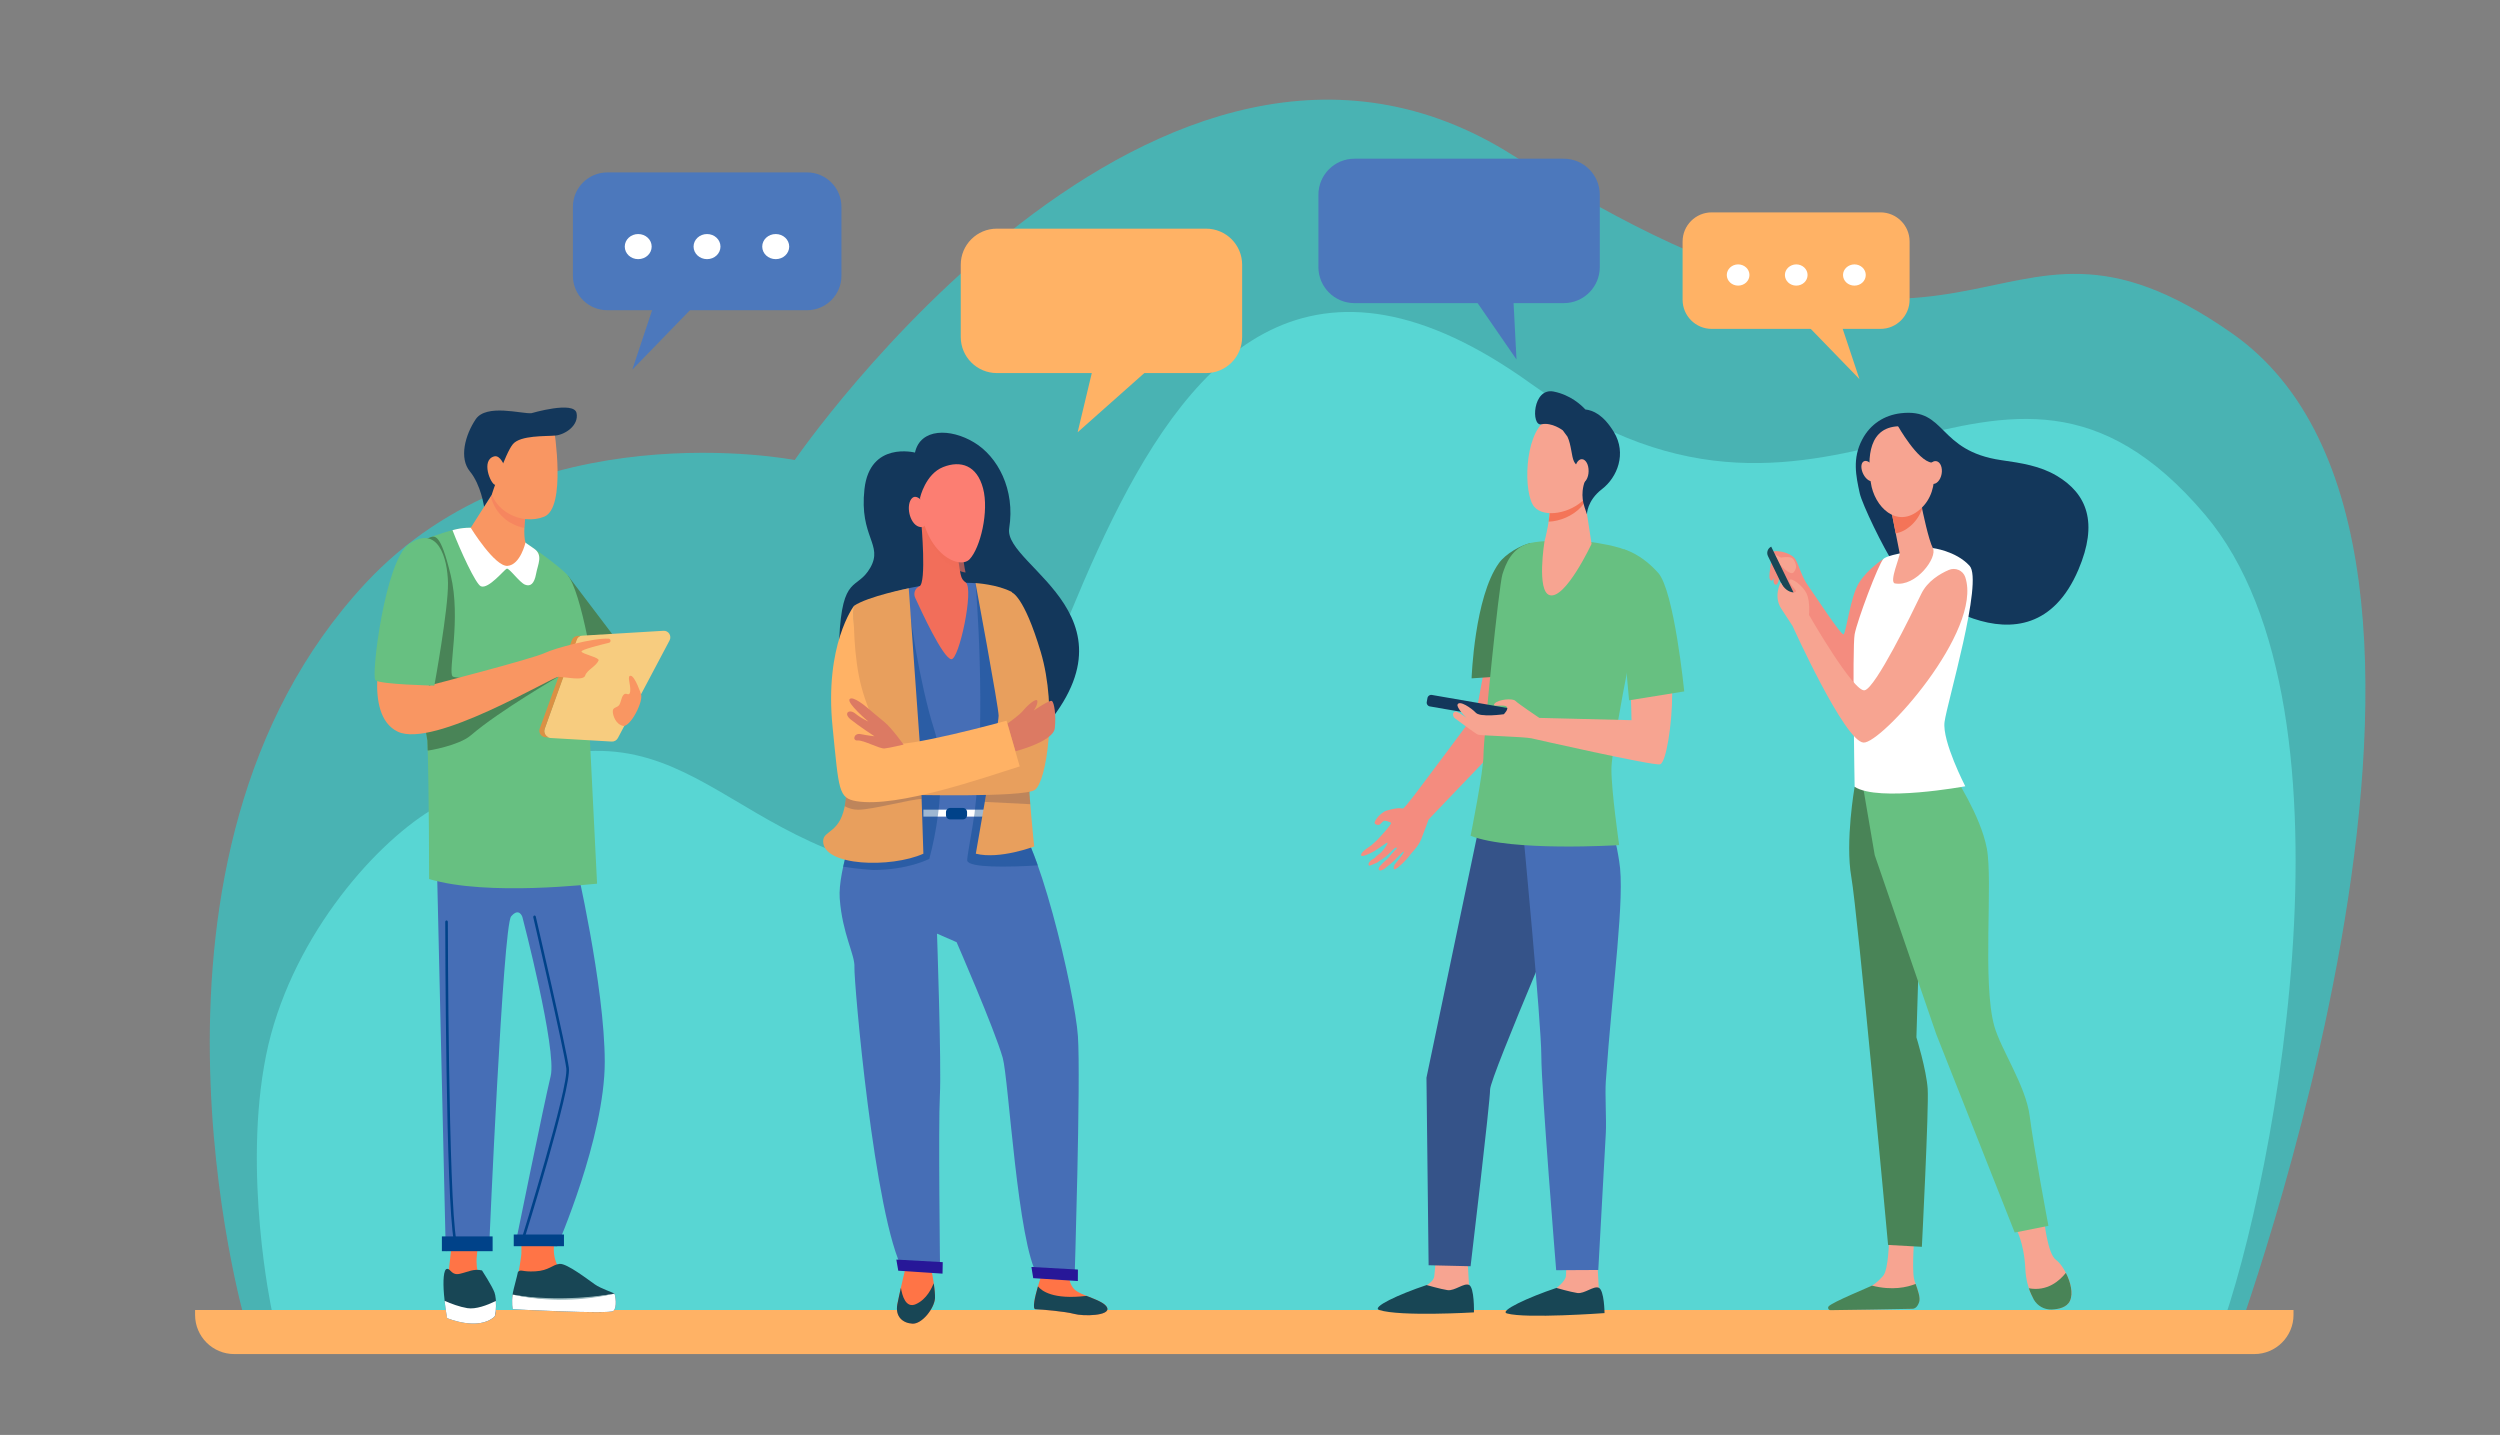 <svg enable-background="new 0 0 3484.5 2000" viewBox="0 0 3484.5 2000" xmlns="http://www.w3.org/2000/svg"><rect x="0" y="0" width="3484.5" height="2000" fill="#808080" stroke="none"/><path d="m341.8 1842s-187.4-647.3 167.6-1029c227.4-244.4 598.3-171.8 598.3-171.8s506.5-739.1 1001.8-424.2c665.8 423.3 650.9 2.1 1001.5 247.6 418.4 292.9 0 1417.6 0 1417.6z" fill="#49b3b3"/><path d="m3073.5 717.5c-292.3-345.4-512 125.1-939.2-182.4-611.8-440.4-656.6 714.4-863 681.3-294.3-47.1-329.1-296.4-669.8-87.7-85.1 52.1-199 185.7-230.6 342-33.1 164 7.8 355.2 7.8 355.2l2707.6 51.3c74.1-180 219.3-885.3-12.8-1159.7z" fill="#58d6d3"/><g fill="#ffb265"><path d="m3142.1 1887.3h-2815.6c-30.2 0-54.6-24.5-54.6-54.6v-6.8h2924.8v6.8c0 30.1-24.5 54.6-54.6 54.6z"/><path d="m1389.5 520h291.5c27.8 0 50.3-22.5 50.3-50.3v-100.7c0-27.8-22.5-50.3-50.3-50.3h-291.6c-27.8 0-50.3 22.5-50.3 50.3v100.7c0 27.8 22.6 50.3 50.4 50.3z"/><path d="m1621.3 496.6-119.3 105.9 26.1-109.2z"/></g><path d="m2631.4 808.6-6.5-29.4s-21.2 13.4-33.5 32.6c-12.4 19.2-18.2 70.4-21.8 72.3-3.5 1.9-42.6-58.3-49.5-67.8-8.5-11.7-11.6-25.2-16.9-35.5-5.3-10.2-23.9-13.7-31-12.4s9.7 31.2 9.7 31.2 42.4 73.6 56.5 113.9 58.2 59.5 65.3 53.8c7.1-5.8 27.7-158.7 27.7-158.7z" fill="#f48c7f"/><path d="m2502.8 786.5s-1.8-7.7-6.5-9.3c-4.8-1.6-13-.2-13.6 0-.5.2-9.7-4.8-9.7-4.8l7.6 14.1s14.8 17.4 19.7 10.9c5-6.5 2.5-10.9 2.5-10.9z" fill="#f7a491"/><path d="m2470.4 773s-5.3 27.2-4 32.9c1.4 5.7 4.8 2.6 5.4 1.4 2.6-5.1 4.5-22.5 4.5-22.5z" fill="#f48c7f"/><path d="m2481.9 795.6s-2.5 16.9-5.2 18.8c-1.7 1.3-3.9.5-4.6-2.9s3.4-24.2 3.4-24.2z" fill="#f48c7f"/><path d="m2497.5 843.5 8.9-4.3-37.7-77.3c-4.9 2.4-6.9 8.3-4.5 13.2z" fill="#184655"/><path d="m2592.1 687.5c-5.3-24.2-10.5-48.5 3.5-75 11.3-21.5 30.9-33.8 53.6-36.5 64.3-7.6 50.5 52.4 140.4 65.4 27.9 4 53.8 7.9 77.2 21.8 42.1 25.1 58 65.3 30.1 130.8-68.3 160.4-236.1 24.2-256.8-7.4-15.5-23.5-44.5-83.5-48-99.1z" fill="#13375b"/><path d="m2849.2 1700.9s4.6 46.5 16.3 55c11.8 8.5 27.5 40.1 19.6 57.2-2.5 5.3-7.4 8.4-12.9 10.1-16.5 5.1-34.1-3.5-41.2-19.3-3.9-8.8-7.4-20.6-8.1-35.4-1.8-37.8-13.5-57-13.5-57z" fill="#f7a491"/><path d="m2668.4 1719.9s-3.7 46.9-.7 62.1c1.6 8.2 10.6 25 6.5 32.6-4.1 7.7-8.8 9.6-8.8 9.6l-106.7 1.7c-5.8.1-2-3.6 2.7-7.1 7.7-5.6 13.9-9.4 38.4-21.2 1.6-.8 7.4-4.5 9.5-5.7 5.3-3.2 10.7-8.3 15.3-13.5 7.7-8.5 8.3-49.8 8.3-49.8z" fill="#f7a491"/><path d="m2585 1096.6s-13.4 76.1-4.6 126 51.2 512.6 51.2 512.6l47.1 2.6s9.9-193.3 8.1-220.1c-1.8-26.9-15.7-71.9-15.7-71.9l4.7-156-59.4-205z" fill="#498457"/><path d="m2723.3 1080.6s37.1 55.7 45.9 101.7c8.8 46.1-6.5 187.7 10.5 248 9.2 32.7 44 83.2 49.3 125.4s26.1 152.9 26.1 152.9l-47 9.3-109.3-276.3-85.8-249.7-22-128.6z" fill="#67c081"/><path d="m2693.3 763.8s32.5 3.7 51.9 24.8-31.4 190.9-34.9 217.7c-3.5 26.9 28.9 89.6 28.9 89.6s-121.3 22.4-154.2.7c0 0-3.5-193.3 0-212.5s32.9-97.3 40-105c7-7.6 68.3-15.3 68.3-15.3z" fill="#fff"/><path d="m2739.2 804.5c-3.1-9.5-13.9-14-23-10.1-12.5 5.4-29.8 15.7-38.3 33.3-14.1 29.4-63.5 130.5-78.8 134.4-15.3 3.8-77.7-105-77.7-105s1.8-19.2-3.5-30.1-21.2-22.4-23.5-18.6c-2.4 3.8 8.8 13.4 8.8 15.4 0 1.9-4.7 3.2-11.2-.6s-10-11.6-10-11.6-10.6 19.3.6 36.6 15.9 24.3 15.9 24.3 72.4 160.6 98.8 162.5c24.7 1.9 166.7-155.6 141.9-230.5z" fill="#f7a491"/><path d="m2677 698.4s.3 1.4.7 3.9c2.2 11.8 10.6 50.8 16.3 61.6 6.9 13-23.5 54.4-52.8 49.3-8.7-1.5 7.4-38 6.6-41.9-1.5-7.4-3.5-17.5-5.5-27.9-1.2-5.8-2.3-11.8-3.4-17.3-3.1-15.8-5.7-28.8-5.7-28.8z" fill="#f7a491"/><path d="m2677.7 702.3c-.5-2.5-.7-3.9-.7-3.9l-43.9-1.1s2.6 12.9 5.7 28.8c1.1 5.5 2.3 11.4 3.4 17.2 6.8-1 13.9-4.3 21-10.5 7.7-6.8 12.8-14.9 15.9-23.6-.6-2.7-1.1-5.1-1.4-6.9z" fill="#f47458"/><path d="m2650.6 594.1s17.9 2.5 30.9 19.2 26.9 68.5-5.3 96.6-64-3.7-68.7-37.5c-4.8-33.8-3.9-79.6 43.1-78.3z" fill="#f7a491"/><path d="m2597.1 660.9c3.8 7.5 10.3 11.6 14.4 9.2s4.3-10.3.5-17.8-10.3-11.6-14.4-9.2-4.3 10.3-.5 17.8z" fill="#f7a491"/><path d="m2645.1 593.3s27.6 49.2 47.4 51.5 22.4 28.4 22.4 28.4-7.1-60.3-26.6-71.9c-19.6-11.6-43.2-8-43.2-8z" fill="#13375b"/><path d="m2686 656.5c-1.6 8.7 1.6 16.8 7.2 17.9s11.4-5 13-13.7-1.6-16.8-7.2-17.9c-5.5-1.2-11.3 4.9-13 13.7z" fill="#f7a491"/><path d="m2827.8 1795.6c25.6 4.7 42.7-10.3 51.6-21.5 6.5 12.7 10.5 28.5 5.7 39-4.2 9.2-15.7 11.7-25.4 12.1-10.3.4-19.9-5-25-13.9-2.3-4.3-4.8-9.5-6.9-15.7z" fill="#498457"/><path d="m2609.2 1791.9c28.2 7.2 49.1 2.3 60.8-2.4 3 8.5 7 19.2 4.9 25.4-2.6 7.5-6.3 9.2-9.5 9.3-25.8.7-94.4 1.6-114.1 1.9-2.7 0-4.3-3.2-2.5-5.3 4.8-5.8 58.3-27.6 60.4-28.9z" fill="#498457"/><path d="m2385.8 458.4h235.2c22.4 0 40.6-18.2 40.6-40.6v-81.2c0-22.4-18.2-40.6-40.6-40.6h-235.2c-22.4 0-40.6 18.2-40.6 40.6v81.2c0 22.4 18.2 40.6 40.6 40.6z" fill="#ffb265"/><path d="m2560.9 436 30.8 92.4-89.6-92.4z" fill="#ffb265"/><path d="m2568.8 383.3c0 8.2 7.1 14.8 15.9 14.8s15.8-6.6 15.8-14.8-7.1-14.8-15.8-14.8c-8.8.1-15.9 6.7-15.9 14.8z" fill="#fff"/><path d="m2487.8 383.3c0 8.2 7.1 14.8 15.8 14.8 8.8 0 15.8-6.6 15.8-14.8s-7.1-14.8-15.8-14.8c-8.7.1-15.8 6.7-15.8 14.8z" fill="#fff"/><path d="m2406.8 383.3c0 8.2 7.1 14.8 15.8 14.8s15.8-6.6 15.8-14.8-7.1-14.8-15.8-14.8-15.8 6.7-15.8 14.8z" fill="#fff"/><path d="m1124.8 432.4h-278.3c-26.5 0-48-21.5-48-48v-96.1c0-26.5 21.5-48 48-48h278.3c26.5 0 48 21.5 48 48v96.1c0 26.5-21.5 48-48 48z" fill="#4c78bc"/><path d="m917.7 405.9-36.4 109.3 106-109.3z" fill="#4c78bc"/><path d="m908.3 343.7c0 9.7-8.4 17.5-18.8 17.5s-18.7-7.8-18.7-17.5 8.4-17.5 18.7-17.5c10.4 0 18.8 7.8 18.8 17.5z" fill="#fff"/><path d="m1004.2 343.7c0 9.7-8.4 17.5-18.7 17.5-10.4 0-18.8-7.8-18.8-17.5s8.4-17.5 18.8-17.5c10.3 0 18.7 7.8 18.7 17.5z" fill="#fff"/><path d="m1100 343.7c0 9.7-8.4 17.5-18.8 17.5s-18.8-7.8-18.8-17.5 8.4-17.5 18.8-17.5 18.8 7.8 18.8 17.5z" fill="#fff"/><path d="m1932.7 1129.8c19.9-5.7 20.4-2.2 22.9-3 3-.9 27-33.5 27-33.5s71.5-95.3 75.1-100.6l22.5-123.4 67.7-.5s-28.3 133.2-31.1 139.8-116 123-125.6 133.6c0 0-6.2 17.2-10.5 27.9-4.3 10.6-13.4 18.4-15.1 21.2-.3.4-6.5 9.3-17.4 17.9-9.4 7.4-4.4-4.1-4.4-4.1s14.5-17.1 12.8-18.1c-1.3-.8-8.6 9-18.9 17.4-2.6 2.1-5.3 4.3-7.7 6.2-6.4 5-11.8 2.4-6.1-4 2-2.3 5.5-5.9 8.3-8.1 3.1-2.4 5-5.7 7.3-8.1 4.5-4.8 7.8-8.3 7.5-8.4-.4-.1-.3-1.8-3.2.4-3.5 2.6-9.4 9.9-14.9 13.4-3.1 2-9.3 6.4-9.3 6.4s-10.8 5-11.4 4.4c-3.1-3 3.1-8.5 7.7-10.6 2.1-2.9 8.7-7.4 8.7-7.4s11-12.3 9.1-14c-.8-.7-8.6 5.9-17.4 11.2-8.2 4.9-17.4 8.5-18.8 6.9-2.4-2.6 6-9 6-9s6.2-4.2 8.1-5.7c2.2-1.8 8.5-7.8 8.5-7.8s20.7-21.9 18.7-23.4-8.4-3.5-10.2-2.6-4.1 4.3-5.9 5.2-5.1.4-6.6-1.7c-1.5-2.2 5.2-9.9 5.2-9.9s5.7-6.3 11.4-8z" fill="#f48c7f"/><path d="m2045.1 1748.8s2.4 42.6 2.4 42.7c.9 5.4 4.4 18.8 4.4 23.7 0 18.5-82.1-15.7-63.7-23.8 1.7-.7 10.4-6.3 10.9-12.6.8-9.7 3-29.3 3-29.3z" fill="#f7a491"/><path d="m1988.4 1791.1s19.3 5.6 29.2 7.1c9.9 1.4 22.9-10.5 29.9-7.3 7.7 3.5 6.9 38.3 6.9 38.3s-102.9 6.1-132-3.3c-11.5-3.7 26.6-21.7 66-34.8z" fill="#184655"/><path d="m2226 1752.8s2.4 42.6 2.4 42.7c.9 5.4 4.4 18.8 4.4 23.7 0 18.5-82.1-15.7-63.7-23.8 1.7-.7 13-10.5 13.5-16.8.8-9.7.4-25.1.4-25.1z" fill="#f7a491"/><path d="m2169.3 1795.1s19.3 5.6 29.2 7.1c9.9 1.4 22.9-10.5 29.9-7.3 7.7 3.5 8 35.3 8 35.3s-110 8-135.9.5c-11.7-3.3 29.4-22.4 68.8-35.6z" fill="#184655"/><path d="m2095.9 1138.4-34.7 15-73 348.7 3 261.4 58.5 1.4s27.2-228.7 27.2-246.4 126.1-310.2 126.1-310.2z" fill="#355389"/><path d="m2122.7 1157.6s25.6 268.7 25.6 314 20.7 298.8 20.7 298.8l58.7-.3s4.2-77.3 10.5-190.9c1-17.8-1.3-53.7 0-72.2 9.1-132.6 27.2-257.4 18.6-306.8-1.4-8-4-28.8-9.1-34-38.4-39.9-125-8.6-125-8.6z" fill="#466eb6"/><path d="m2051.1 945.5 71-4.8s3.5-63.5 3.5-93.7c0-36.7 11.2-90.9 6.8-89.9-12.3 2.9-33.5 14.2-43.3 27.9-34.1 47.5-38 160.5-38 160.5z" fill="#498457"/><path d="m2219.4 755.7s40.5 5.6 51.1 13.5c12 8.8 25.3 28.5 25.3 28.5s-49.7 235-49.8 274.5c-.1 30.6 10.8 105.7 10.8 105.7s-150.2 9.5-207.1-13c0 0 18-89.3 18-112.8s21.5-236.8 26.4-251.7c4.4-13.5 12.5-37.8 40-43.8 27.4-5.8 85.3-.9 85.3-.9z" fill="#67c081"/><path d="m2208.3 692.5 10 65.6s-36.6 78.1-58.5 71.4c-18.3-5.7-7.1-74.8-7.1-74.8s10-37.1 7-55.7c-2.9-18.6 48.6-6.5 48.6-6.5z" fill="#f7a491"/><path d="m2159.8 698.9c-3-18.6 48.5-6.5 48.5-6.5l.8 5.4c-1.5 3.6-3.3 6.8-5.6 9.1-11.5 12.3-29.5 19.7-45 20.2 1.6-9.8 2.5-20.6 1.3-28.2z" fill="#f47458"/><path d="m2216.7 599.6c1.5-.5 11.7 74.7-7.7 95.4s-57.1 27.5-70.7 11.2c-15-18-14.2-98.9 15.9-120.2 30.2-21.3 62.5 13.6 62.5 13.6z" fill="#f7a491"/><path d="m2165.7 545.8c23.3 4.7 38.4 18.8 43.9 24.9 10.6 1.2 24.9 7 39.8 31.4 18.2 30 4.8 63.2-16.5 79.6-21.2 16.3-21 35.2-21 35.2l-3.3-9.8c-2.5-7.4-3.5-15.2-2.7-23 .5-4.6 1.5-9.7 3.4-13.8 5.1-10.9-11-18.1-15.5-27.2-3.5-7-3.6-22.9-9.1-34.5l-6.5-8.8s-15.1-11.6-29.8-8.4c-14.6 3.3-12.5-51.7 17.3-45.6z" fill="#13375b"/><path d="m2194.9 656.5c-.2 9.2 4 16.7 9.4 16.8 5.3.1 9.8-7.3 9.9-16.5.2-9.2-4-16.7-9.4-16.8-5.3-.1-9.7 7.3-9.9 16.5z" fill="#f7a491"/><path d="m2116.1 994.8-1 5.6c-.5 2.9-3.2 4.8-6.1 4.3l-116.1-20.1c-2.9-.5-4.8-3.2-4.3-6.1l1-5.6c.5-2.9 3.2-4.8 6.1-4.3l116.1 20.1c2.9.5 4.8 3.2 4.3 6.1z" fill="#13375b"/><path d="m2280.7 786c-13.6-.4-25.7 89.5-17 98.3 8.6 8.9 10.3 119.5 10.3 119.5l-128.5-3.2c-2.5-1.7-29.4-19.8-33.3-23.7-4-4.1-23.7-2.1-28.9 3.6s11.5 1 16.2 4.1c4.6 3.1-3.5 10.9-3.5 10.9s-32.6 4.7-38.9-2-23.3-18.1-25.6-11.4c-1.2 3.5 7.6 14 12.5 18.4-6.2-4.6-13.5-9.5-16-8.6-4.6 1.6-2.7 7.4-.2 9.2 2.5 1.7 28.4 21.5 32.4 22.9 3.9 1.4 64.1 2.8 74.5 5.1 0 0 169.5 38.6 179.1 36.2 8.5-2.1 16.9-56.4 16.9-97.9-.1-41.5-7.4-180.2-50-181.4z" fill="#f7a491"/><path d="m2263 765.5s23.7 5.5 48.2 33c22.3 25 36.3 165.2 36.3 165.2l-76.9 12.4-6.1-67.8-20.5-31z" fill="#67c081"/><path d="m1275.3 630.8s-62.9-16.2-70.4 50.8 26.6 77.3 8.1 109.7c-18.5 32.3-39.2 8.1-43.3 99.9-4 91.8 206.4 203.3 261.9 148.8 180.2-177.1-33.6-249.3-25-303.5 8.7-54.3-16.1-100.3-49-119.9-32.9-19.9-74.8-19.9-82.3 14.2z" fill="#13375b"/><path d="m1489 1769s-1.1 17.5 7.8 27.4 42 15.2 46.4 26.5-33.3 12-46 8.5-45.7-6.2-54-6.6 10.6-55.4 12.3-56.9c1.7-1.6 33.5 1.1 33.5 1.1z" fill="#ff7446"/><path d="m1295.8 1758.2s8.2 36.9 7.4 51.1-18.1 36.3-31.4 35.6-24.3-9.6-21.1-26.9 13.3-58.5 13.3-58.5z" fill="#ff7446"/><path d="m1197.1 1135.8s-8.5-280.8 4.8-294.1c5.3-5.3 49-19.7 78.8-24.6 44.6-7.3 79.6-4.2 79.6-4.2s45.5 54.5 45.5 74.7 2.9 250.4 2.9 250.4c35.2 13 89.7 246.1 93.7 306.2 4.1 60.1-4.7 339.5-4.7 339.5l-51.3-5.6c-28-43.9-40.6-275-48.8-303.7-11.3-39.7-64.3-161.2-64.3-161.2l-27.3-11.9s6.3 183.2 4 225.5c-2.3 42.2.3 246.8.3 246.8l-51.4-2.8c-40.2-72.2-69-405.2-68-422.6s-16.8-46-20.5-96c-2.9-39.6 26.7-116.4 26.7-116.4z" fill="#466eb6"/><path d="m1287 1128.6h91.2v9.7h-91.2z" fill="#fff" transform="matrix(-1 0 0 -1 2665.235 2266.798)"/><path d="m1324.4 1142.1h17.6c3.2 0 5.9-2.6 5.9-5.9v-4.2c0-3.2-2.6-5.9-5.9-5.9h-17.6c-3.2 0-5.9 2.6-5.9 5.9v4.2c0 3.3 2.6 5.9 5.9 5.9z" fill="#004289"/><path d="m1197.1 1135.8s-7.5-249.3 2.7-289.2c13.3-9 55.8-24.9 66.2-25.7-1.9 20.5 16.7 135.8 35.8 195 12 37.4 10.3 83.2 5.7 118.9-2.8 22.2-7.2 43.6-12.2 62.3-1.1.3-29.4 15.5-78.6 15.5-2.1-.1-20.5-1.3-41.6-4.6 7.9-35.7 22-72.2 22-72.2z" fill="#004289" opacity=".38"/><path d="m1348.2 1199.8c-1.1-3.5 7.3-44.1 9.9-65.1h.1c17.3-140.4 1.7-319.2 1.5-321.9 1 1 4 4.4 8 9.2 12.2 15.6 35.6 47.1 37.9 63.2 0 .5.1 1 .1 1.4v.4c0 2.5 0 7.6.1 14.6 0 1.4.1 2.8.2 4.2.6 59.2 2.8 232.2 2.8 232.2 11.4 4.2 24.7 31.4 37.8 68.2-42.5 2.6-95.4 3.4-98.4-6.4z" fill="#004289" opacity=".38"/><path d="m1147.3 1172.4c-.1 35.2 94.7 37.7 139.7 17.5l-4.9-152.6-15.5-217.4s-56.9 11.3-76.3 24.5c0 0-6.3 226-11.8 272-5.5 45.9-31.2 40-31.2 56z" fill="#e89f5d"/><path d="m1410.4 825.2s22.2 180 22.2 226.8c0 46.9 8.9 127.8 8.9 127.8s-48 18.4-81.4 10.1c0 0 31.8-180.5 31.8-192.3s-32.2-184.9-32.2-184.9 30.5 1.7 50.7 12.5z" fill="#e89f5d"/><path d="m1440.1 1781.5 62.2 4 .1-16-64.8-3.6z" fill="#271798"/><path d="m1252 1771.1 61.7 4.1.3-16-64.7-3.6z" fill="#271798"/><path d="m1446.7 1792.9c4.9 6.2 20.9 18.9 67.7 13.3 12.2 4.9 26 9.6 28.8 16.6 4.4 11.3-33.3 12-46 8.5s-45.7-6.2-54-6.6c-4.5-.2-.9-16.6 3.5-31.8z" fill="#184655"/><path d="m1303.2 1809.3c-.8 14.2-18.1 36.3-31.4 35.6s-24.3-9.6-21.1-26.9c1.1-5.8 3-14.4 5-23.1 1.7 10.8 6.7 29.2 20.9 22.8 15.4-6.9 22.2-22.9 24.9-29.1 1.1 7.9 1.9 15.7 1.7 20.7z" fill="#184655"/><path d="m1436 1120.9c-18-.9-40.9-2.1-63.4-3.2 1.3-7.8 2.7-15.8 4.1-23.9l57.6 3.1c.5 7.9 1.1 16.1 1.7 24z" fill="#001653" opacity=".18"/><path d="m1284.6 1113.7c-.1 0-.2 0-.3 0-14 0-68.4 14.9-88.2 14.9-7.6 0-13.8-2.2-18.7-4.9 0-.2.1-.3.1-.5.4-2.1.7-4.4 1-6.9.1-1.2.3-2.5.4-3.9.7-6.8 1.2-14.5 1.7-21.8h103.2z" fill="#001653" opacity=".18"/><path d="m1410 825.6s16.8 3.5 40.6 83.1c23.7 79.6 8 181.8-8.4 192.4s-175.5 6.7-175.5 6.7l-.6-57.3s120.5-18.8 132.4-33.5c2.9-3.6-2.1-19-1.1-36.5 3.1-53.8 12.6-154.9 12.6-154.9z" fill="#e89f5d"/><path d="m1404.1 1008.5s16.5-11.3 22.7-18.9 18.6-17.8 19.1-12.4c.6 5.4-5.1 13.2-5.1 13.2s22.5-15.7 25.5-13.3 5.9 19.3 3.9 37.9c-2.1 18.6-54.8 32.1-54.8 32.1z" fill="#dc7a63"/><path d="m1193.7 1116.7c57.4 9.6 178.5-33.1 227.6-48.5l-18.4-63.7s-144.6 40-163.6 31.5c-9.4-4.2-33.4-48.8-42.2-94.1-9-46.3-6.8-97.5-6.8-97.5s-41.6 54.4-29.8 169.4c8.9 87.8 7.9 98.6 33.2 102.9z" fill="#ffb265"/><path d="m1208.2 985.9s13.5 11.5 24.1 20.1 27.1 31.8 27.1 31.8-19.6 4.7-26.5 5.4-29.5-11.9-37.4-11.1-5.6-10.9 4.1-8.9c9.6 2 19.2 3 19.2 3s-22.6-14.8-33.2-23.5c-10.6-8.6-2-15.1 6.6-8.1s18 11 18 11-30.4-25.7-26-31.1 24 11.4 24 11.4z" fill="#dc7a63"/><path d="m1332.9 749.9s3.2 45.5 7.5 55.4c1.2 2.8 3.3 4.9 5.6 6.5 12 8-9.4 109.3-20.3 107-11.7-2.4-40.8-65.2-50.1-85.6-2.8-6-.3-13.3 5.8-16h.1c10.1-4.5 2.7-87.8 2.7-87.8z" fill="#f26e5a"/><path d="m1290.7 726.1s-2.4 1.3-2.1 4.9c.5 7 4.2 15.7 7.3 22 14.5 29 35.5 43 49.9 45-3.6-14.7-6.2-51.3-6.2-51.3z" fill="#f26e5a" opacity=".65"/><path d="m1282.4 693.6s7.4-32.8 32.1-42.6c24.6-9.7 47.2-2.4 55.7 29.7s-3.8 83.1-18.8 98.8-67.2-10.5-69-85.9z" fill="#fc7e72"/><path d="m1289.8 704s-12.3-19.1-19.9-8.1c-7.6 11.1-.9 37.5 13.5 38.8 14.2 1.5 6.4-30.7 6.4-30.7z" fill="#fc7e72"/><path d="m664.3 1753.9s-.1 1.4-.1 3.8c0 7.2 1.2 23 11.1 34.7 13.2 15.6 13.3 35-.7 38.3s-47.2-1.1-47.2-1.1-7.5-14.8-2.4-54.4 8.1-83.1 8.1-83.1l37.9-6.7z" fill="#ff7446"/><path d="m671.8 1770.7s14.1 21.7 17.4 30.7 2.6 31.5 0 33.8c-22.7 20.4-65.9 2-65.9 2s-3-14.9-4.5-33.3c-1.5-18.3-.7-35.4 4.5-35.4 5.1 0 6 9.6 17.7 6.9 11.6-2.6 18.8-7.4 30.8-4.7z" fill="#184655"/><path d="m619.7 1813.1c8.8 3.9 20.7 8.4 31.7 10.2 11.8 1.9 27.7-4.1 39.7-10 .6 9.6-.3 20.4-2 21.9-22.7 20.4-65.9 2-65.9 2s-2-10.2-3.5-24.1z" fill="#fff"/><path d="m773.8 1727.8c-4.9 17.6-.1 36.9 12.6 48.5 4.4 4 9.4 7.8 15.1 10.6 22.1 11 50.7 8.5 54.7 31s-140.1-6.3-140.1-6.3 10-54.7 10.6-63.9-.9-42.8-.9-42.8l55.6-4.5z" fill="#ff7446"/><path d="m721.9 1772.8s-1.8 8.7-5.8 23.4-1.5 28.6-1.5 28.6 134.9 7.3 140.4 2.4c5.5-4.8 2.7-22.5 1.3-24.1s-18.5-6.8-27.3-13c-8.8-6.1-38.8-29.4-48.9-28.5s-14.8 9.4-34.1 10.4c-19.2 1.1-19.3-3.5-24.1.8z" fill="#184655"/><path d="m855 1827.2c-5.5 4.8-140.4-2.4-140.4-2.4s-1.7-9.1-.1-20.4c70.4 14.8 141.8-1.3 141.8-1.3 1.4 1.6 4.2 19.3-1.3 24.1z" fill="#fff"/><path d="m714.5 1804.4c48.1 10.9 101.4 8.6 141.8-1.3-73.4 12.6-132.7 2.8-128.6 3.3-.2 0-14.1-2.1-13.2-2z" fill="#9cb9bd"/><path d="m608.6 1189.8 12.7 554.1 60.6-8.7s19.2-444.7 30.5-457.9c11.2-13.2 15.7.8 15.7.8s48.4 185 39.4 221.9-49.2 234.6-49.2 234.6l58.2 2.6s66.4-151.6 66.4-257-41-280.7-41-280.7z" fill="#466eb6"/><g fill="#004289"><path d="m716 1720.7h70v16.3h-70z" transform="matrix(-1 0 0 -1 1502.051 3457.659)"/><path d="m615.9 1723.3h70.7v20.6h-70.7z" transform="matrix(-1 0 0 -1 1302.511 3467.207)"/><path d="m634.3 1731.4c.1 0 .3 0 .4-.1 1-.3 1.6-1.4 1.4-2.5-11.2-58.7-11.9-440-11.9-443.8 0-1.2-.8-2.1-1.8-2.1s-1.8.9-1.8 2.1c0 15.7.7 385.6 12 444.7.1 1 .9 1.7 1.7 1.7z"/><path d="m728.2 1731.4c.7 0 1.4-.5 1.7-1.4 2.7-8.7 66.6-213.4 63-241.6-3.6-27.9-44.4-203.3-46.1-210.8-.3-1.1-1.2-1.8-2.2-1.5s-1.5 1.5-1.3 2.6c.4 1.8 42.5 182.7 46 210.3 3.5 27.2-62.2 237.4-62.8 239.5-.3 1.1.1 2.3 1.1 2.7.2.2.4.2.6.2z"/></g><path d="m791.1 801.7 84.7 111.7-99.8 36.4z" fill="#498457"/><path d="m570.8 765.7c12.9-12.9 42.8-22.3 62.3-27.4 11.2-2.9 22.9-3.6 34.4-2l43.9 6s57.1 36.7 78.5 58.1 40.8 155.4 40.8 155.4l-9.7 51.1 11.2 224.8c-4.9 0-152.2 18-234.1-6.5 0 0 0-119.9-2.3-192.7-9.7-55.5-42.1-249.8-25-266.8z" fill="#67c081"/><path d="m571.7 764.8c6.7-6.3 17.1-11.4 25.6-14.9s16.2-8.9 30.9 51.8-4 134.5 2.6 141c6.5 6.5 149.8-.9 149.8-.9s-83.7 48.2-124.6 83.3c-16.4 14.1-59.9 21.5-59.9 21-.1-4.8-.3-9.4-.4-13.8-4.6-26.7-43.8-249.1-24-267.5z" fill="#498457"/><path d="m933.2 892.7-72 136c-1.7 3.2-5.1 5.1-8.6 4.9l-85.5-5c-6.1-.4-10.2-6.6-8.1-12.4l44.1-124.1c1.2-3.5 4.4-5.9 8.1-6.1l113.4-6.8c7.2-.6 12 7.1 8.6 13.5z" fill="#f7cc7f"/><path d="m752.3 1015.4 44.7-123c1.3-3.5 4.5-5.9 8.2-6.1l4.4-.3c-2.6.9-4.7 3-5.6 5.6l-44.7 124.1c-1.9 5.3 1.3 11 6.6 12.2l-5.4-.3c-6.2-.3-10.3-6.4-8.2-12.2z" fill="#db9044"/><path d="m591.1 931.1 6.8 24.4s144.7-37.3 161.7-45.5c13.7-6.6 68.3-21.2 88.7-19.8 3.3.2 3.7 4.9.5 5.7-12.8 3.1-38.3 9.5-38.3 12.1 0 3.4 25.6 8.4 23.8 12.6-3.7 8.4-16.3 13.2-18.7 21.1-2.4 7.8-28.4 1.7-37.3 1.7s-174 100.2-223.9 76.4-19.7-129.2-19.7-129.2z" fill="#f99662"/><path d="m862.4 983.4c3.3-3.3 3.1-11.5 7-15.3 3.8-3.8 8 3.9 9-4.8s-5.1-22.1.8-21.4 14.1 25.1 14.1 25.1c4.3 10-14.9 47.2-25.1 44.7s-14.1-14.6-14.1-20.2 5-4.8 8.3-8.1z" fill="#f99662"/><path d="m711.4 742.3c.1 0 .1.1.2.1 0 0 .1 0 .1.1.1 0 .1.1.2.1 0 0 .1.1.1.1.1.1.2.1.3.2 0 0 .1.1.1.1.1.1.3.2.4.3h.1s.1 0 .1.1c0 0 .1 0 .1.1.1 0 .1.1.2.1 0 0 .1 0 .1.1.3.2.6.4.9.6.1 0 .1.1.2.1 5.4 3.5 17 11.2 29.9 20.3s5.3 21.5 2.8 35.2c-2.5 13.8-7.9 18.1-15.5 15s-22-23.4-25.3-22.3-25.4 28.9-36.1 24.6c-7.2-2.9-28.8-50.1-39.6-78.2.8-.2 1.5-.4 2.3-.6 11.2-2.9 22.9-3.6 34.4-2z" fill="#fff"/><path d="m734.4 707.5c-3.4 18-5.1 37.5-2 48.8 0 0-7.1 30.9-24.9 32.4s-51.4-53.1-51.4-53.1l37-58.1z" fill="#f99662"/><path d="m730.9 735.8c-21.3-3.7-41.3-20-46.8-44.3l9-14.2 41.3 30.1c-1.8 9.6-3.1 19.5-3.5 28.4z" fill="#f26e5a" opacity=".4"/><path d="m772.3 598.3s17.4 109.2-13.7 121.8-73.2-7.6-76.4-44.7c-3.2-37 4.8-112.5 90.1-77.1z" fill="#f99662"/><path d="m740.7 575.9s59.4-17.5 62.9-.2-16 30.2-29.7 31.4c-13.6 1.2-48.4-.6-59 11.9s-29.5 70.4-29.5 70.4l-10.7 16.8s-4.4-30.5-19.7-49.1c-15.4-18.6-6.7-50.7 8-72.7 14.8-22 64.3-7.3 77.7-8.5z" fill="#13375b"/><path d="m702.9 649.2s-5.6-15.3-14-13.1c-19 4.9-5.1 38.7 1.2 39.7 12.6 1.8 17.8-8.2 12.8-26.6z" fill="#f99662"/><path d="m624.4 812.5c.6 36.2-19 143.1-19 143.1s-76.1-1.5-82.2-7.6 13.5-167.4 47.1-190c40.1-27 53.5 19.6 54.1 54.5z" fill="#67c081"/><path d="m1887.9 422.5h291.6c27.8 0 50.3-22.5 50.3-50.3v-100.7c0-27.8-22.5-50.3-50.3-50.3h-291.6c-27.8 0-50.3 22.5-50.3 50.3v100.7c0 27.8 22.5 50.3 50.3 50.3z" fill="#4c78bc"/><path d="m2106.3 358.5 7.4 142.6-100.6-146z" fill="#4c78bc"/></svg>